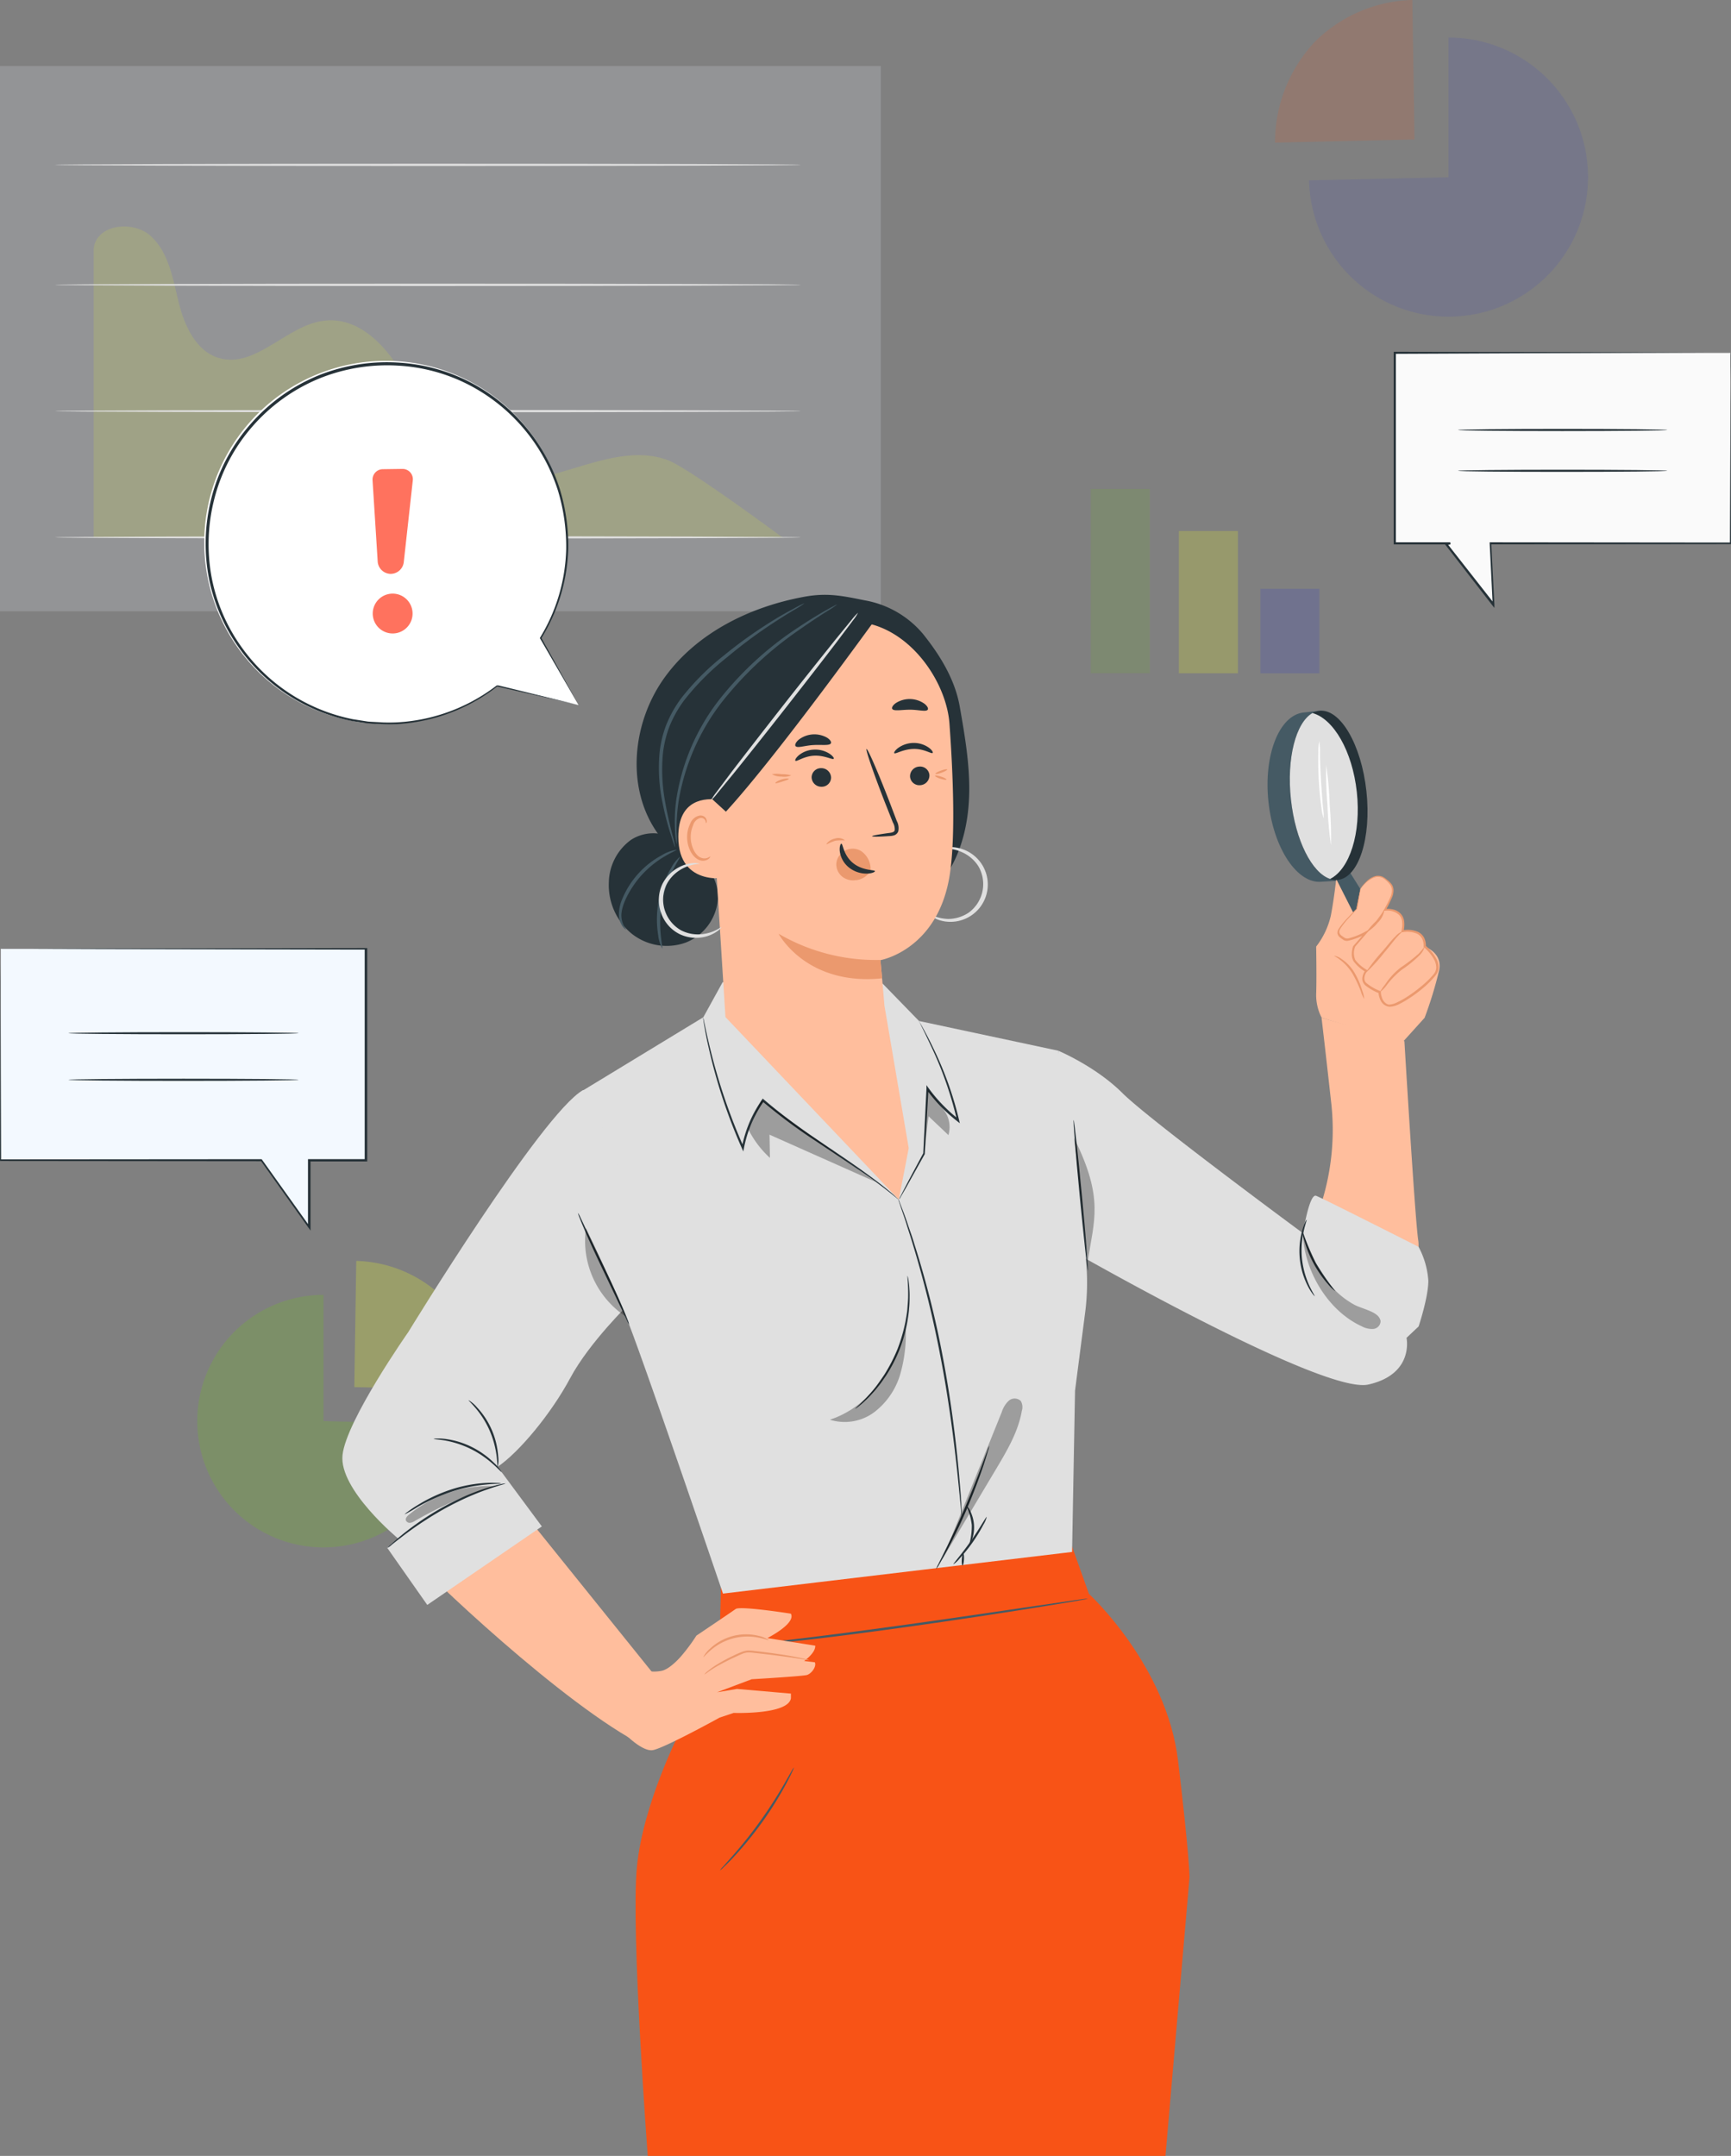 <svg xmlns="http://www.w3.org/2000/svg" width="505" height="628.8" viewBox="0 0 505 628.8">
  <rect x="0" y="0" width="505" height="628.8" fill="#808080" stroke="none"/>
  <g id="Grupo_110063" data-name="Grupo 110063" transform="translate(5095.213 12379.645)">
    <path id="Trazado_162590" data-name="Trazado 162590" d="M0,0H256.969V159.041H0Z" transform="translate(-5095.213 -12360.385)" fill="#dee4f0" opacity="0.199"/>
    <path id="Trazado_159319" data-name="Trazado 159319" d="M223.53,154.323c-17.817-6.751-38.318,11.929-55.78,4.3-10.168-4.434-14.79-15.9-19.756-25.833s-13.561-20.359-24.591-19.212-20.1,14.046-30.869,10.936c-6.763-1.951-10.156-9.458-11.823-16.3S77.838,93.8,72.671,89,56.746,85.455,55.93,92.549v84.32H256.918S229.69,156.664,223.53,154.323Z" transform="translate(-5123.809 -12399.72)" fill="#dce736" opacity="0.164"/>
    <path id="Trazado_159320" data-name="Trazado 159320" d="M263.96,162.881c0,.177-48.71.331-108.77.331s-108.77-.154-108.77-.331,48.7-.331,108.77-.331S263.96,162.7,263.96,162.881Z" transform="translate(-5125.542 -12385.79)" fill="#e0e0e0"/>
    <path id="Trazado_159321" data-name="Trazado 159321" d="M263.96,131.731c0,.177-48.71.331-108.77.331s-108.77-.154-108.77-.331,48.7-.331,108.77-.331S263.96,131.554,263.96,131.731Z" transform="translate(-5125.542 -12391.469)" fill="#e0e0e0"/>
    <path id="Trazado_159322" data-name="Trazado 159322" d="M263.96,100.581c0,.177-48.71.331-108.77.331s-108.77-.154-108.77-.331,48.7-.331,108.77-.331S263.96,100.4,263.96,100.581Z" transform="translate(-5125.542 -12397.146)" fill="#e0e0e0"/>
    <path id="Trazado_159323" data-name="Trazado 159323" d="M263.96,70.981c0,.177-48.71.319-108.77.319s-108.77-.142-108.77-.319,48.7-.331,108.77-.331S263.96,70.792,263.96,70.981Z" transform="translate(-5125.542 -12402.542)" fill="#e0e0e0"/>
    <path id="Trazado_159324" data-name="Trazado 159324" d="M396.512,80.285V39.52A40.706,40.706,0,1,1,355.83,81.172Z" transform="translate(-5069.143 -12408.217)" fill="#3d46c2" opacity="0.148"/>
    <path id="Trazado_159325" data-name="Trazado 159325" d="M388.124,70.942l-40.694.922a42.95,42.95,0,0,1,11.527-29.309,41.842,41.842,0,0,1,28.54-12.3Z" transform="translate(-5070.674 -12409.904)" fill="#f85316" opacity="0.148"/>
    <path id="Trazado_159326" data-name="Trazado 159326" d="M118.318,386.528V349.7a36.828,36.828,0,1,0,36.816,37.679Z" transform="translate(-5119.15 -12351.677)" fill="#75b62f" opacity="0.289"/>
    <path id="Trazado_159327" data-name="Trazado 159327" d="M120.24,378.124l36.816.839a38.825,38.825,0,0,0-10.428-26.519,37.834,37.834,0,0,0-25.821-11.125Z" transform="translate(-5112.086 -12353.204)" fill="#dce736" opacity="0.289"/>
    <rect id="Rectángulo_40429" data-name="Rectángulo 40429" width="17.214" height="53.758" transform="translate(-4776.99 -12237.038)" fill="#75b62f" opacity="0.178"/>
    <path id="Trazado_162591" data-name="Trazado 162591" d="M0,0H17.214V41.486H0Z" transform="translate(-4751.288 -12224.766)" fill="#dce736" opacity="0.254"/>
    <path id="Trazado_162592" data-name="Trazado 162592" d="M0,0H17.214V24.639H0Z" transform="translate(-4727.5 -12207.918)" fill="#3d46c2" opacity="0.223"/>
    <path id="Trazado_159328" data-name="Trazado 159328" d="M45.28,231.73v61.661h76.1l13.979,19.592V293.391H151.9V231.73Z" transform="translate(-5140.256 -12334.649)" fill="#f3f9ff"/>
    <path id="Trazado_159329" data-name="Trazado 159329" d="M45.317,231.764h7.725l21.847-.071,77.052-.142h.273v62.242H135.364l.309-.309v20.482l-.558-.783L121.171,293.6l.249.119-76.1-.071H45.08v-.225c.059-18.987.095-34.414.131-45.154,0-5.316,0-9.494.059-12.259v12.4c0,10.68.071,26.036.119,45.012l-.225-.237,76.1-.059h.142l.095.119,13.991,19.592-.558.178v-19.9h16.851l-.309.309V231.716l.285.285-76.874-.142-21.906-.071H45.661Z" transform="translate(-5140.293 -12334.683)" fill="#263238"/>
    <path id="Trazado_159330" data-name="Trazado 159330" d="M129.04,252.529c0,.166-15.024.309-33.56.309s-33.56-.142-33.56-.309,15.024-.309,33.56-.309S129.04,252.351,129.04,252.529Z" transform="translate(-5137.149 -12330.824)" fill="#263238"/>
    <path id="Trazado_159331" data-name="Trazado 159331" d="M129.04,263.979c0,.166-15.024.309-33.56.309s-33.56-.142-33.56-.309,15.024-.309,33.56-.309S129.04,263.812,129.04,263.979Z" transform="translate(-5137.149 -12328.687)" fill="#263238"/>
    <path id="Trazado_159332" data-name="Trazado 159332" d="M485.881,85.28H387.99v55.538h16.187l-1.21.225,13.861,17.67-.9-17.9h69.956Z" transform="translate(-5076.272 -12361.991)" fill="#fafafa"/>
    <path id="Trazado_159333" data-name="Trazado 159333" d="M485.933,85.32v3.833c0,2.551,0,6.266.059,11.048,0,9.648.071,23.556.119,40.668v.237h-.225l-70.015.071.3-.32c.285,5.672.593,11.725.914,17.9v.961l-.593-.759-13.718-17.67-.309-.4.5-.095,1.187-.214.059.605h-16.5V85h.344l70.751.142,20.043.071h-.119l-20.115.071-70.561.32.285-.285V140.87l-.309-.309h16.187l.059.617-1.187.225.19-.5c4.747,6.052,9.422,12.009,13.861,17.67l-.546.2c-.308-6.159-.605-12.211-.89-17.884v-.32h.32l70.015.071-.237.225c.059-17.053.095-30.914.131-40.526,0-4.806,0-8.544.059-11.108V86.329A6.429,6.429,0,0,0,485.933,85.32Z" transform="translate(-5076.324 -12362.044)" fill="#263238"/>
    <path id="Trazado_159334" data-name="Trazado 159334" d="M403.52,104.269c0-.166,13.659-.309,30.51-.309s30.522.142,30.522.309-13.659.309-30.522.309S403.52,104.447,403.52,104.269Z" transform="translate(-5073.373 -12358.504)" fill="#263238"/>
    <path id="Trazado_159335" data-name="Trazado 159335" d="M403.52,114.3c0-.166,13.659-.309,30.51-.309s30.522.142,30.522.309-13.659.309-30.522.309S403.52,114.477,403.52,114.3Z" transform="translate(-5073.373 -12356.632)" fill="#263238"/>
    <path id="Trazado_159336" data-name="Trazado 159336" d="M193.36,168a52.974,52.974,0,1,0-12.6,14.039l23.734,5.6h0Z" transform="translate(-5130.92 -12361.631)" fill="#fff"/>
    <path id="Trazado_159337" data-name="Trazado 159337" d="M181.048,181.829h-.487a52.311,52.311,0,0,1-25.051,10.4,46.951,46.951,0,0,1-8.236.392c-1.412-.095-2.848-.131-4.308-.249l-4.379-.688a52.414,52.414,0,0,1-32.385-20.9,51.561,51.561,0,0,1-8.734-20.032A52.962,52.962,0,0,1,98.1,127.7,51.186,51.186,0,0,1,109.2,106.4a52.216,52.216,0,0,1,19.96-14.24,52.934,52.934,0,0,1,23.212-3.56,51.035,51.035,0,0,1,21.361,6.266,52.734,52.734,0,0,1,24.719,30.261,56.454,56.454,0,0,1,2.373,16.9,52.029,52.029,0,0,1-7.63,25.882l-.059.107.059.107,11.321,19.533-10.906-19.64a52.292,52.292,0,0,0,7.808-25.977,56.743,56.743,0,0,0-2.362-17.172A53.4,53.4,0,0,0,174.141,94.12a51.958,51.958,0,0,0-21.657-6.4,53.636,53.636,0,0,0-23.592,3.56,52.907,52.907,0,0,0-20.281,14.478,51.968,51.968,0,0,0-11.357,21.681,53.779,53.779,0,0,0-.617,23.425,52.45,52.45,0,0,0,8.924,20.281,53.02,53.02,0,0,0,32.9,21.1l4.45.665c1.46.131,2.919.166,4.355.237a46.855,46.855,0,0,0,8.307-.427,52.41,52.41,0,0,0,25.122-10.573l23.734,5.376Z" transform="translate(-5130.854 -12361.563)" fill="#263238"/>
    <path id="Trazado_159338" data-name="Trazado 159338" d="M136.671,117.1l1.5,23.734a3.856,3.856,0,0,0,3.56,3.56h0a3.857,3.857,0,0,0,4.047-3.418l2.634-23.841a3.015,3.015,0,0,0-2.663-3.329,3.306,3.306,0,0,0-.375-.018l-5.791.083a3.014,3.014,0,0,0-2.913,3.112C136.666,117.024,136.669,117.062,136.671,117.1Z" transform="translate(-5123.195 -12356.669)" fill="#ff725e"/>
    <path id="Trazado_159339" data-name="Trazado 159339" d="M148.042,152.038a5.81,5.81,0,1,1,.014-.044Z" transform="translate(-5123.173 -12350.95)" fill="#ff725e"/>
    <path id="Trazado_159340" data-name="Trazado 159340" d="M332.724,320.14l4.952,13.867s22.669,20.812,26,48.682,3.343,33.948,3.343,33.948L360,497.93H208.953s-4.952-65.718-3.157-84.3,12.653-39.619,12.653-39.619l11.514-27.869.347-14.028Z" transform="translate(-5115.199 -12248.774)" fill="#f85316"/>
    <path id="Trazado_159341" data-name="Trazado 159341" d="M332.292,332.491a9.2,9.2,0,0,1-1.065.223l-3.058.545L316.915,335.1c-9.521,1.523-22.669,3.541-37.229,5.584s-27.783,3.714-37.378,4.618c-4.791.5-8.667.817-11.366,1l-3.1.2a6.517,6.517,0,0,1-1.077,0,6.3,6.3,0,0,1,1.065-.161l3.083-.31c2.687-.272,6.562-.656,11.341-1.238,9.583-1.065,22.781-2.773,37.341-4.8s27.708-3.987,37.242-5.386l11.291-1.647,3.07-.421A6.413,6.413,0,0,1,332.292,332.491Z" transform="translate(-5110.112 -12245.835)" fill="#455a64"/>
    <path id="Trazado_159342" data-name="Trazado 159342" d="M246.882,372.22a6.9,6.9,0,0,1-.557,1.35c-.384.867-1,2.08-1.8,3.566a101.69,101.69,0,0,1-6.983,11.143,105.42,105.42,0,0,1-8.345,10.189c-1.151,1.238-2.117,2.191-2.81,2.835a6.929,6.929,0,0,1-1.1.966,5.823,5.823,0,0,1,.929-1.139l2.637-2.971a129.527,129.527,0,0,0,8.171-10.264c3-4.16,5.423-8.109,7.107-11.019l1.969-3.454A6.72,6.72,0,0,1,246.882,372.22Z" transform="translate(-5110.464 -12236.374)" fill="#455a64"/>
    <path id="Trazado_159343" data-name="Trazado 159343" d="M391.218,202.45s3.1,52.074,4.024,57.967-4.024,13.334-4.024,13.334S379.753,274.989,372,260.726l-4.952-11.143a70.959,70.959,0,0,0,2.786-29.454c-1.857-16.739-2.786-24.489-2.786-24.489Z" transform="translate(-5076.712 -12278.416)" fill="#ffbe9d"/>
    <path id="Trazado_159344" data-name="Trazado 159344" d="M380.345,147.084c1.35,12.567,1.238,23.437-4.952,25.666-.52.186-4.68.347-5.225.409-7.131.768-14.1-9.657-15.575-23.276s3.108-25.294,10.239-26.074c.669,0,4.47-.607,5.126-.5C376.284,124.452,379.008,134.74,380.345,147.084Z" transform="translate(-5079.744 -12295.641)" fill="#455a64"/>
    <path id="Trazado_159345" data-name="Trazado 159345" d="M397.414,182.627s5.225,1.746,4.271,6.785a115.59,115.59,0,0,1-4.271,13.99l-6.5,7.193L367.391,203.4a14.476,14.476,0,0,1-1.609-7.045c.161-3.95,0-13.73,0-13.73a23.224,23.224,0,0,0,4.271-8.989c.792-4.073,1.362-8.815,1.523-10.264a.447.447,0,0,1,.5-.388l.022,0a6.116,6.116,0,0,1,4.581,4.185c1.238,3.95.953,5.051.953,5.051Z" transform="translate(-5077.016 -12286.191)" fill="#ffbe9d"/>
    <path id="Trazado_159346" data-name="Trazado 159346" d="M377.519,166.326l-3.368-5.386-3.541,2.724,6.562,12.963,1.783-5.435Z" transform="translate(-5075.865 -12286.678)" fill="#455a64"/>
    <path id="Trazado_159347" data-name="Trazado 159347" d="M377.426,165.989s3.714-5.571,7.119-2.922,2.625,4.234,0,9.112c0,0,6.71-.929,5.126,6.19,0,0,6.661-1.312,6.5,4.408,0,0,5.485,4.544,3.12,7.973s-11.452,10-13.966,9.211-2.8-4.21-2.8-4.21-3-1.052-3.912-2.476.26-3.714.26-3.714-2.637-2.278-3.293-2.91,0-3.937,0-3.937l3.553-4.086s-5.126,2.761-6.314,1.981-2.476-1.449-1.449-3.17a54.3,54.3,0,0,1,4.952-5.67Z" transform="translate(-5075.772 -12286.342)" fill="#ffbe9d"/>
    <path id="Trazado_159348" data-name="Trazado 159348" d="M380.77,192.177a17.23,17.23,0,0,1,1.56-2.266,20.5,20.5,0,0,1,4.556-4.952,47.8,47.8,0,0,0,5.225-4.024,24.947,24.947,0,0,0,1.733-2.1,5.025,5.025,0,0,1-1.4,2.476,32.72,32.72,0,0,1-5.175,4.234,24.519,24.519,0,0,0-4.569,4.692A9.042,9.042,0,0,1,380.77,192.177Z" transform="translate(-5073.446 -12282.419)" fill="#eb996e"/>
    <path id="Trazado_159349" data-name="Trazado 159349" d="M377.35,187.485a52.043,52.043,0,0,1,5.039-6.438c1.461-1.7,2.7-3.33,3.8-4.358a4.962,4.962,0,0,1,1.969-1.4c.062.074-.669.619-1.634,1.721s-2.167,2.736-3.652,4.457A50.224,50.224,0,0,1,377.35,187.485Z" transform="translate(-5074.26 -12283.262)" fill="#eb996e"/>
    <path id="Trazado_159350" data-name="Trazado 159350" d="M377.57,176.8a24.832,24.832,0,0,1,2.86-3.256,38.028,38.028,0,0,0,2.476-3.491,6.451,6.451,0,0,1-1.969,3.912A10.664,10.664,0,0,1,377.57,176.8Z" transform="translate(-5074.208 -12284.509)" fill="#eb996e"/>
    <path id="Trazado_159351" data-name="Trazado 159351" d="M369.93,181a4.768,4.768,0,0,1,2.191.9,12.6,12.6,0,0,1,3.925,4.172,23.657,23.657,0,0,1,2.229,5.249,7.884,7.884,0,0,1,.532,2.29,8.65,8.65,0,0,1-.953-2.142,35.52,35.52,0,0,0-2.365-5.064,14.63,14.63,0,0,0-3.628-4.135A13.812,13.812,0,0,0,369.93,181Z" transform="translate(-5076.027 -12281.902)" fill="#eb996e"/>
    <ellipse id="Elipse_5267" data-name="Elipse 5267" cx="11.081" cy="24.811" rx="11.081" ry="24.811" transform="matrix(0.994, -0.108, 0.108, 0.994, -4721.283, -12171.133)" fill="#263238"/>
    <path id="Trazado_159352" data-name="Trazado 159352" d="M371.319,172.225c5.7-2.848,9.1-13.334,7.8-25.331s-6.809-21.407-12.95-23.053c-4.829,2.749-7.577,13.161-6.277,25.17S366.045,170.479,371.319,172.225Z" transform="translate(-5078.493 -12295.512)" fill="#e0e0e0"/>
    <path id="Trazado_159353" data-name="Trazado 159353" d="M369.543,159.5a108.107,108.107,0,0,1-1.015-11.675,109.739,109.739,0,0,1-.384-11.712,102.692,102.692,0,0,1,1.028,11.675A107.5,107.5,0,0,1,369.543,159.5Z" transform="translate(-5076.458 -12292.59)" fill="#fff"/>
    <path id="Trazado_159354" data-name="Trazado 159354" d="M367.855,152.964a14.891,14.891,0,0,1-.681-3.269c-.285-2.03-.582-4.829-.755-7.949s-.173-5.93-.111-7.973a14.848,14.848,0,0,1,.272-3.293,18.908,18.908,0,0,1,.186,3.293c0,2.043.124,4.841.3,7.949s.4,5.893.57,7.924A20.245,20.245,0,0,1,367.855,152.964Z" transform="translate(-5076.898 -12293.931)" fill="#fff"/>
    <path id="Trazado_159355" data-name="Trazado 159355" d="M377.476,166.006a1.516,1.516,0,0,1,0,.4l-.173,1.127-.73,4.3h0c-.718.743-1.523,1.61-2.4,2.575a22.746,22.746,0,0,0-2.612,3.318,1.624,1.624,0,0,0-.211,1,1.539,1.539,0,0,0,.594.867,11.244,11.244,0,0,0,1.015.706,1.526,1.526,0,0,0,1.09.124,21.049,21.049,0,0,0,5.089-2.068l1.238-.619-.891,1.015-3.541,4.1.062-.087a4.955,4.955,0,0,0,0,3.962,11.017,11.017,0,0,0,3.318,2.86l.272.173-.186.272c-.755,1.065-1.238,2.687,0,3.566a14.39,14.39,0,0,0,3.863,2.191l-.433.285v-.1h0c.087.087-.2-.21.21.26.842-.483.235-.2.421-.272h0v.458a4.963,4.963,0,0,0,.111.631,5.548,5.548,0,0,0,.433,1.238,3.12,3.12,0,0,0,.78.966,1.877,1.877,0,0,0,1.04.5,6.289,6.289,0,0,0,2.476-.718,22.68,22.68,0,0,0,2.476-1.362,41.376,41.376,0,0,0,4.271-3.1A27.192,27.192,0,0,0,398.771,191a3.294,3.294,0,0,0,.854-2.117,5.179,5.179,0,0,0-.607-2.241,12.874,12.874,0,0,0-2.984-3.628l-.1-.1v-.149a4.78,4.78,0,0,0-.409-2.191,3.372,3.372,0,0,0-1.5-1.5,7.432,7.432,0,0,0-4.222-.446h-.384l.062-.4c.062-.421.149-.854.2-1.238a6.893,6.893,0,0,0,0-1.238,3.412,3.412,0,0,0-.879-2.142,5.1,5.1,0,0,0-4.148-1.238h-.446l.21-.384a37.2,37.2,0,0,0,1.87-3.714,5.1,5.1,0,0,0,.409-1.8,2.9,2.9,0,0,0-.483-1.61,7.338,7.338,0,0,0-2.315-2.13,3.105,3.105,0,0,0-2.551,0,8.424,8.424,0,0,0-2.971,2.229c-.3.31-.5.569-.644.743s-.21.26-.223.248a1.367,1.367,0,0,1,.173-.285,7.894,7.894,0,0,1,.594-.8,11.651,11.651,0,0,1,1.114-1.164,6.438,6.438,0,0,1,1.857-1.238,3.4,3.4,0,0,1,2.786,0l.681.421.631.508a6.174,6.174,0,0,1,1.238,1.238,3.166,3.166,0,0,1,.57,1.82,5.475,5.475,0,0,1-.409,1.956,35.514,35.514,0,0,1-1.857,3.789l-.235-.347a7.012,7.012,0,0,1,2.377.149,4.326,4.326,0,0,1,2.216,1.238,3.962,3.962,0,0,1,1.04,2.476,8.187,8.187,0,0,1,0,1.35,8.711,8.711,0,0,1-.21,1.35l-.322-.334a7.868,7.868,0,0,1,4.593.47,3.986,3.986,0,0,1,1.77,1.758,5.333,5.333,0,0,1,.483,2.476l-.111-.248a13.3,13.3,0,0,1,3.145,3.813,5.348,5.348,0,0,1,.681,2.476,3.576,3.576,0,0,1-.26,1.35,5.354,5.354,0,0,1-.718,1.151,26.464,26.464,0,0,1-3.714,3.714,40.239,40.239,0,0,1-4.346,3.157A23.516,23.516,0,0,1,388.8,199.6a6.509,6.509,0,0,1-2.823.768,3.183,3.183,0,0,1-2.55-1.758,6.085,6.085,0,0,1-.5-1.35,6.954,6.954,0,0,1-.124-.693v-.582h0c.186-.087-.409.21.421-.272.409.458.124.161.211.26v.656l-.433-.173a15.341,15.341,0,0,1-4.036-2.3,2.91,2.91,0,0,1-.743-1,2.367,2.367,0,0,1-.161-1.238,4.728,4.728,0,0,1,.879-2.154l.087.446a11.446,11.446,0,0,1-3.5-3.07,4,4,0,0,1-.545-2.253,7.138,7.138,0,0,1,.384-2.179h0l3.578-4.061.31.4A20.378,20.378,0,0,1,374,181.1a1.93,1.93,0,0,1-1.424-.2c-.347-.248-.706-.47-1.04-.755a1.911,1.911,0,0,1-.73-1.127,2,2,0,0,1,.26-1.238,23.164,23.164,0,0,1,2.724-3.355c.891-.966,1.721-1.808,2.476-2.476h0c.371-1.82.656-3.256.867-4.284l.248-1.1A1.363,1.363,0,0,1,377.476,166.006Z" transform="translate(-5075.822 -12286.383)" fill="#eb996e"/>
    <path id="Trazado_159356" data-name="Trazado 159356" d="M224.181,362.164,177.419,304.11S152.558,325.046,151.9,325.7s38.888,39.136,64.294,54.03l7.986-5.287Z" transform="translate(-5127.939 -12252.591)" fill="#ffbe9d"/>
    <path id="Trazado_159357" data-name="Trazado 159357" d="M251.333,336.307s-14.758-2.328-16.1-1.362-11.465,7.775-11.465,7.775a53.108,53.108,0,0,1-4.47,6.017s-3.293,3.888-5.819,4.271a11.165,11.165,0,0,1-4.086,0l-6.6,18.262s5.051,5.25,8.159,4.853,19.611-9.509,19.611-9.509l4.086-1.362s15.922.582,16.7-4.271V359.62l-15.736-1.362-5.819.978,10.1-3.8s14.758-.867,16.1-1.238,2.909-2.476,2.328-3.714l-3.108-.384s3.355-2.315,3.231-4.457l-13.966-2.216S252.893,339.2,251.333,336.307Z" transform="translate(-5115.819 -12245.305)" fill="#ffbe9d"/>
    <path id="Trazado_159358" data-name="Trazado 159358" d="M252.349,347.552a5.729,5.729,0,0,1-1.238-.173c-.8-.149-1.993-.347-3.454-.557-2.934-.433-7-.953-11.49-1.449a12.93,12.93,0,0,0-1.622-.136,4.933,4.933,0,0,0-1.5.26c-.953.384-1.907.83-2.786,1.238-1.77.83-3.343,1.634-4.63,2.365a31.773,31.773,0,0,0-2.947,1.857,7.905,7.905,0,0,1-1.065.73,3.468,3.468,0,0,1,.9-.929A23.227,23.227,0,0,1,225.4,348.7,45.94,45.94,0,0,1,230,346.228a27.464,27.464,0,0,1,2.835-1.238,5.457,5.457,0,0,1,1.684-.31,15.1,15.1,0,0,1,1.721.136c4.507.508,8.568,1.09,11.489,1.647,1.461.272,2.637.532,3.442.755A4.273,4.273,0,0,1,252.349,347.552Z" transform="translate(-5111.338 -12242.932)" fill="#eb996e"/>
    <path id="Trazado_159359" data-name="Trazado 159359" d="M240.474,342.578c0,.1-1.139-.384-3.009-.743a16.328,16.328,0,0,0-13.829,3.578c-1.449,1.238-2.179,2.179-2.266,2.1a8,8,0,0,1,1.969-2.476,15.326,15.326,0,0,1,14.226-3.714A7.789,7.789,0,0,1,240.474,342.578Z" transform="translate(-5111.397 -12243.838)" fill="#eb996e"/>
    <path id="Trazado_159360" data-name="Trazado 159360" d="M410.126,260.592a24.2,24.2,0,0,1,2.848,9.9c0,4.841-2.835,13.309-2.835,13.309l-3.529,3.33s2.315,10.586-11.143,13.619-88.474-40.127-88.474-40.127L305,203.38s10.9,4.544,18.757,12.381,52.656,40.857,52.656,40.857,1.82-11.688,3.826-10.92S410.126,260.592,410.126,260.592Z" transform="translate(-5091.486 -12276.573)" fill="#e0e0e0"/>
    <path id="Trazado_159361" data-name="Trazado 159361" d="M331.642,207.223l-40.622-8.667-10.573-10.87-46.713-.446L228.1,197.467l-35,21.283s8.815,58.3,12.034,65.1,28.7,81.714,28.7,81.714l101.845-12.146.867-47.047,2.947-22.768a67.712,67.712,0,0,0,.3-14.684C337.833,247.7,331.642,207.223,331.642,207.223Z" transform="translate(-5118.128 -12280.416)" fill="#e0e0e0"/>
    <path id="Trazado_159362" data-name="Trazado 159362" d="M194.512,339.927l-33.428,22.892-11.663-16.628,3.12-2.773s-17.222-14.238-16.182-24.279,19.19-35.9,19.19-35.9,38.913-63.687,50.972-70.571c1.684-.953,16.33,34.394,16.33,48.286s-2.736,13.891-2.736,13.891-11.774,11.428-17.333,21.828-14.931,21.654-21.159,25.851Z" transform="translate(-5131.649 -12274.368)" fill="#e0e0e0"/>
    <path id="Trazado_159363" data-name="Trazado 159363" d="M157.83,294.829a5.483,5.483,0,0,1,.9-.1,17.8,17.8,0,0,1,2.476.136,24.247,24.247,0,0,1,7.75,2.352,25.477,25.477,0,0,1,6.587,4.729,11.353,11.353,0,0,1,2.13,2.588c-.161.173-3.368-3.962-9-6.735a27.987,27.987,0,0,0-7.528-2.476C159.105,294.978,157.83,294.941,157.83,294.829Z" transform="translate(-5126.526 -12254.824)" fill="#263238"/>
    <path id="Trazado_159364" data-name="Trazado 159364" d="M166.051,285.7a9.941,9.941,0,0,1,2.476,2.117,22.87,22.87,0,0,1,4.309,6.587,23.5,23.5,0,0,1,1.857,7.651,9.886,9.886,0,0,1-.136,3.256c-.1,0-.074-1.238-.31-3.219a27.663,27.663,0,0,0-2.006-7.429,26.631,26.631,0,0,0-4.061-6.549C166.917,286.6,165.989,285.787,166.051,285.7Z" transform="translate(-5124.569 -12256.974)" fill="#263238"/>
    <path id="Trazado_159365" data-name="Trazado 159365" d="M272.439,256.42a8.669,8.669,0,0,1,.31,1.7,18.235,18.235,0,0,1,.2,1.993,25.809,25.809,0,0,1,.074,2.662,29.949,29.949,0,0,1-.149,3.231c-.062,1.164-.285,2.389-.483,3.714a42.37,42.37,0,0,1-6.19,15.736c-.743,1.077-1.424,2.117-2.167,3.021a31.836,31.836,0,0,1-2.1,2.476,24.707,24.707,0,0,1-1.882,1.894,15.5,15.5,0,0,1-1.51,1.325,8.567,8.567,0,0,1-1.374,1.028c-.087-.111,1.845-1.609,4.432-4.544.644-.743,1.337-1.548,2.006-2.476s1.374-1.931,2.092-3.009a48.955,48.955,0,0,0,3.813-7.429,49.447,49.447,0,0,0,2.328-8.06c.21-1.238.446-2.476.532-3.628s.186-2.2.223-3.182C272.686,258.859,272.3,256.445,272.439,256.42Z" transform="translate(-5102.877 -12263.945)" fill="#263238"/>
    <path id="Trazado_159366" data-name="Trazado 159366" d="M278.456,248.716a4.94,4.94,0,0,1-.792-.594c-.52-.4-1.238-1.028-2.216-1.771-1.931-1.535-4.8-3.714-8.456-6.19s-8.06-5.423-12.95-8.667a157.009,157.009,0,0,1-15.476-11.539h.483c-.52.743-1.052,1.56-1.548,2.4a35.382,35.382,0,0,0-4.271,11.291l-.186.978-.4-.9a157.824,157.824,0,0,1-9.149-27c-.83-3.454-1.4-6.19-1.721-8.159-.186-.953-.285-1.7-.359-2.2a5.165,5.165,0,0,1-.087-.768,3.151,3.151,0,0,1,.2.743c.111.557.26,1.238.458,2.191.4,1.907,1.015,4.668,1.894,8.1a168.777,168.777,0,0,0,9.335,26.842h-.594a35.921,35.921,0,0,1,4.321-11.5c.508-.854,1.052-1.684,1.572-2.476l.21-.3.272.248a165.227,165.227,0,0,0,15.352,11.551c4.866,3.318,9.273,6.265,12.889,8.84s6.463,4.742,8.345,6.339c.966.768,1.659,1.436,2.142,1.87A7.038,7.038,0,0,1,278.456,248.716Z" transform="translate(-5111.407 -12278.429)" fill="#263238"/>
    <path id="Trazado_159367" data-name="Trazado 159367" d="M273.259,196.41a2.266,2.266,0,0,1,.334.508c.21.347.52.854.879,1.535.755,1.337,1.8,3.318,3.009,5.844a99.975,99.975,0,0,1,7.54,21.048l.2.854-.693-.545a45.494,45.494,0,0,1-9.038-9.348l.582-.173c-.409,7.156-.768,13.619-1.077,19.054h0c-2.241,4.011-4.086,7.317-5.41,9.707l-1.523,2.637a5,5,0,0,1-.57.9,4.707,4.707,0,0,1,.446-.966c.347-.693.817-1.6,1.4-2.724,1.238-2.4,3.046-5.745,5.212-9.793v.1c.272-5.361.594-11.9.941-19.054v-.9l.532.743a45.392,45.392,0,0,0,8.9,9.224l-.508.31a107.093,107.093,0,0,0-7.292-21.048c-1.164-2.476-2.142-4.544-2.835-5.918-.309-.644-.57-1.164-.78-1.585A2.916,2.916,0,0,1,273.259,196.41Z" transform="translate(-5100.417 -12278.233)" fill="#263238"/>
    <path id="Trazado_159368" data-name="Trazado 159368" d="M312.807,263.635c-.186,0-1.238-9.806-2.414-21.927s-1.931-21.976-1.758-21.988,1.238,9.793,2.4,21.927S312.968,263.61,312.807,263.635Z" transform="translate(-5090.626 -12272.684)" fill="#263238"/>
    <path id="Trazado_159369" data-name="Trazado 159369" d="M372.182,263.453a10.368,10.368,0,0,1-2.167-2.068,32.722,32.722,0,0,1-4.148-5.93,33.5,33.5,0,0,1-2.749-6.7,10.733,10.733,0,0,1-.57-2.947,72.936,72.936,0,0,0,3.888,9.335A71.376,71.376,0,0,0,372.182,263.453Z" transform="translate(-5077.784 -12266.472)" fill="#263238"/>
    <path id="Trazado_159370" data-name="Trazado 159370" d="M366.274,265.5a5.217,5.217,0,0,1-.607-.706,15.206,15.206,0,0,1-1.337-2.154,22.434,22.434,0,0,1-1.684-16.269A15.721,15.721,0,0,1,363.5,244a2.935,2.935,0,0,1,.458-.817c.1,0-.4,1.238-.867,3.306a25.125,25.125,0,0,0-.508,8.122,25.418,25.418,0,0,0,2.154,7.837C365.618,264.351,366.361,265.428,366.274,265.5Z" transform="translate(-5077.955 -12267.098)" fill="#263238"/>
    <path id="Trazado_159371" data-name="Trazado 159371" d="M191.84,241.59a6.982,6.982,0,0,1,.669,1.238l1.634,3.467,5.448,11.415c2.13,4.47,4,8.53,5.274,11.514.644,1.5,1.139,2.711,1.449,3.553a6.484,6.484,0,0,1,.446,1.35,5.486,5.486,0,0,1-.669-1.238l-1.647-3.467c-1.449-3.058-3.343-7.032-5.435-11.415s-4.011-8.53-5.274-11.514c-.644-1.5-1.139-2.711-1.461-3.553A6.087,6.087,0,0,1,191.84,241.59Z" transform="translate(-5118.429 -12267.477)" fill="#263238"/>
    <path id="Trazado_159372" data-name="Trazado 159372" d="M291.708,296.45a6.394,6.394,0,0,1-.359,1.51c-.272.953-.706,2.328-1.238,4.024-1.139,3.368-2.848,7.986-4.952,12.963s-4.346,9.4-6.03,12.529c-.842,1.572-1.548,2.823-2.068,3.714a7.416,7.416,0,0,1-.842,1.238,7.105,7.105,0,0,1,.631-1.411c.5-1.015,1.127-2.278,1.87-3.776,1.572-3.17,3.714-7.6,5.844-12.567s3.912-9.546,5.15-12.876c.582-1.572,1.065-2.885,1.461-3.937A7.949,7.949,0,0,1,291.708,296.45Z" transform="translate(-5098.338 -12254.414)" fill="#263238"/>
    <path id="Trazado_159373" data-name="Trazado 159373" d="M290.02,313.21a8.152,8.152,0,0,1-.99,2.3,45.818,45.818,0,0,1-3.132,5.126,46.9,46.9,0,0,1-3.776,4.692,8.059,8.059,0,0,1-1.82,1.7c-.136-.124,2.39-2.947,5.064-6.76S289.834,313.124,290.02,313.21Z" transform="translate(-5097.368 -12250.424)" fill="#263238"/>
    <path id="Trazado_159374" data-name="Trazado 159374" d="M285.869,331.041a5.512,5.512,0,0,1-.136-.953c-.074-.681-.161-1.6-.272-2.749-.223-2.389-.569-5.844-1.015-10.1-.929-8.53-2.377-20.3-4.866-33.144a310.379,310.379,0,0,0-8.023-32.549c-.607-2.055-1.238-3.9-1.733-5.522s-.978-3.021-1.374-4.148-.656-1.969-.879-2.625a4.177,4.177,0,0,1-.26-.929,7.756,7.756,0,0,1,.384.891c.248.644.569,1.5.99,2.575s.929,2.476,1.473,4.123,1.238,3.442,1.832,5.5a275.616,275.616,0,0,1,8.221,32.525c2.476,12.876,3.875,24.675,4.692,33.218.384,4.271.669,7.738.8,10.14l.149,2.749A4.313,4.313,0,0,1,285.869,331.041Z" transform="translate(-5100.46 -12268.255)" fill="#263238"/>
    <path id="Trazado_159375" data-name="Trazado 159375" d="M284.157,322.032a19.845,19.845,0,0,0,.78-5.831,19.009,19.009,0,0,0-1.6-5.67,4.153,4.153,0,0,1,1.077,1.436,10.89,10.89,0,0,1,1.164,4.185,10.66,10.66,0,0,1-.57,4.309C284.628,321.512,284.219,322.069,284.157,322.032Z" transform="translate(-5096.643 -12251.063)" fill="#263238"/>
    <path id="Trazado_159376" data-name="Trazado 159376" d="M282.5,325.326c-.186,0-.285-.8-.223-1.77s.248-1.758.421-1.746.285.8.223,1.783S282.67,325.339,282.5,325.326Z" transform="translate(-5096.901 -12248.376)" fill="#263238"/>
    <path id="Trazado_159377" data-name="Trazado 159377" d="M181.441,305.31a8.466,8.466,0,0,1-1.486.5c-.966.285-2.34.718-4.036,1.312s-3.714,1.387-5.831,2.328-4.482,2.129-6.871,3.454a102.165,102.165,0,0,0-11.675,7.689c-1.424,1.09-2.563,1.981-3.343,2.612a6.913,6.913,0,0,1-1.238.929,6.845,6.845,0,0,1,1.1-1.114c.73-.693,1.832-1.647,3.219-2.786a84.345,84.345,0,0,1,11.65-7.887c2.4-1.337,4.754-2.476,6.946-3.442a63.185,63.185,0,0,1,5.93-2.216,40.287,40.287,0,0,1,4.11-1.114A6.7,6.7,0,0,1,181.441,305.31Z" transform="translate(-5129.114 -12252.305)" fill="#263238"/>
    <path id="Trazado_159378" data-name="Trazado 159378" d="M179.186,305.38c0,.111-1.7,0-4.408.3a45.322,45.322,0,0,0-10.338,2.167A56.657,56.657,0,0,0,154.8,312.2a43.145,43.145,0,0,1-3.826,2.2,4.126,4.126,0,0,1,.9-.768,32.053,32.053,0,0,1,2.687-1.82,45.917,45.917,0,0,1,9.682-4.581,39.52,39.52,0,0,1,10.511-2.018,27.272,27.272,0,0,1,3.244,0A3.935,3.935,0,0,1,179.186,305.38Z" transform="translate(-5128.159 -12252.338)" fill="#263238"/>
    <g id="Grupo_108756" data-name="Grupo 108756" transform="translate(-4924.522 -12021.454)" opacity="0.3">
      <path id="Trazado_159379" data-name="Trazado 159379" d="M193.77,245.17a26.47,26.47,0,0,0,11.613,25.789C202.462,263.531,197.41,252.809,193.77,245.17Z" transform="translate(-193.509 -245.17)"/>
    </g>
    <g id="Grupo_108757" data-name="Grupo 108757" transform="translate(-4876.941 -12058.807)" opacity="0.3">
      <path id="Trazado_159380" data-name="Trazado 159380" d="M231.94,223.431a28.308,28.308,0,0,0,6.351,8.444l-.124-6.772,30.952,13.78L235.89,215c-1.82,3.058-2.13,5.349-3.95,8.407" transform="translate(-231.94 -215)"/>
    </g>
    <g id="Grupo_108758" data-name="Grupo 108758" transform="translate(-4825.622 -12062.125)" opacity="0.3">
      <path id="Trazado_159381" data-name="Trazado 159381" d="M279.333,218.8c-1.325-2.08-4.952-6.475-4.952-6.475-.124,3.244-.409,7.689-.52,10.945l-.47,7.788c.483-2.711.842-7.949,1.325-10.672l5.769,5.472A8.145,8.145,0,0,0,279.333,218.8Z" transform="translate(-273.39 -212.32)"/>
    </g>
    <g id="Grupo_108759" data-name="Grupo 108759" transform="translate(-4781.831 -12047.664)" opacity="0.3">
      <path id="Trazado_159382" data-name="Trazado 159382" d="M308.76,224l4.011,35.707C314.43,248.081,317.6,241.767,308.76,224Z" transform="translate(-308.76 -224)"/>
    </g>
    <g id="Grupo_108760" data-name="Grupo 108760" transform="translate(-4715.135 -12020.079)" opacity="0.3">
      <path id="Trazado_159383" data-name="Trazado 159383" d="M384.136,270.175c-1.486-1.238-4.779-2.006-6.475-2.922-7.689-4.185-11.762-11.836-14.758-20.057l-.272-.916c.31,11.019,7.3,22.806,17.333,27.337a5.993,5.993,0,0,0,3.306.693A2.328,2.328,0,0,0,385.324,272,2.989,2.989,0,0,0,384.136,270.175Z" transform="translate(-362.63 -246.28)"/>
    </g>
    <g id="Grupo_108761" data-name="Grupo 108761" transform="translate(-4853.108 -11992.247)" opacity="0.3">
      <path id="Trazado_159384" data-name="Trazado 159384" d="M251.19,295.441c12.728-4.222,18.868-16.207,22.137-26.681a42.47,42.47,0,0,1-1.622,13.458,21.529,21.529,0,0,1-7.589,11.044,14.46,14.46,0,0,1-12.926,2.179" transform="translate(-251.19 -268.76)"/>
    </g>
    <g id="Grupo_108762" data-name="Grupo 108762" transform="translate(-4976.831 -11946.4)" opacity="0.3">
      <path id="Trazado_159385" data-name="Trazado 159385" d="M177.941,306.05a36.984,36.984,0,0,0-25.765,8.283c-.52.433-1.09,1.052-.867,1.7a1.24,1.24,0,0,0,1.238.669,3.6,3.6,0,0,0,1.411-.582,110.888,110.888,0,0,1,23.969-10.326" transform="translate(-151.26 -305.79)"/>
    </g>
    <g id="Grupo_108763" data-name="Grupo 108763" transform="translate(-4820.385 -11971.749)" opacity="0.3">
      <path id="Trazado_159386" data-name="Trazado 159386" d="M300.587,286.027a2.6,2.6,0,0,0-3.5-.062,7.6,7.6,0,0,0-2.03,3.269L279.935,326.76l-2.315,5.559,15.848-26.569c3.157-5.3,6.376-10.747,7.429-16.826A3.553,3.553,0,0,0,300.587,286.027Z" transform="translate(-277.62 -285.316)"/>
    </g>
    <path id="Trazado_159387" data-name="Trazado 159387" d="M213.733,120.22c9.372-13.087,24.91-20.738,40.746-23.648,6.661-1.238,11.031-.334,17.668,1.015a28.661,28.661,0,0,1,17,9.744c5.039,6.265,9.4,13.371,10.784,21.3,1.424,8.147,2.848,16.343,2.761,24.6s-1.808,16.689-6.19,23.672l-20.7,4.952c-11.527,1.127-23.227,2.253-34.667.347s-22.756-7.28-29.417-16.764C202.454,152.287,204.349,133.307,213.733,120.22Z" transform="translate(-5115.139 -12302.144)" fill="#263238"/>
    <path id="Trazado_159388" data-name="Trazado 159388" d="M274.5,174.945a4.314,4.314,0,0,0,1.325,1.015,10.171,10.171,0,0,0,4.4,1.238,10.887,10.887,0,0,0,4.3-21.109,10.167,10.167,0,0,0-4.519-.631c-1.077.111-1.634.359-1.609.421a11.824,11.824,0,0,1,5.794,1.028,10.864,10.864,0,0,1,4.717,4,10.3,10.3,0,0,1-2.761,13.619,10.826,10.826,0,0,1-5.906,1.845C276.568,176.282,274.6,174.71,274.5,174.945Z" transform="translate(-5098.748 -12287.993)" fill="#e0e0e0"/>
    <path id="Trazado_159389" data-name="Trazado 159389" d="M199.114,166.41a15.687,15.687,0,0,1,6.327-12.232c3.937-2.674,9.669-2.8,13.285.3l3.541,3.714a13.509,13.509,0,0,1,8.667,13.124,14.858,14.858,0,0,1-9.5,12.765A16.415,16.415,0,0,1,205.6,181.3,18.375,18.375,0,0,1,199.114,166.41Z" transform="translate(-5116.702 -12288.769)" fill="#263238"/>
    <path id="Trazado_159390" data-name="Trazado 159390" d="M203.6,179.329a7.152,7.152,0,0,1-1.4-4.086c0-2.7,1.733-6.327,4.2-9.719a28.477,28.477,0,0,1,7.949-7.255c2.377-1.473,4.024-2.068,3.962-2.229a11.524,11.524,0,0,0-4.321,1.6,25.57,25.57,0,0,0-11.477,12.629,11.344,11.344,0,0,0-1.028,4.952,5.986,5.986,0,0,0,1.139,3.269C203.14,179.168,203.56,179.378,203.6,179.329Z" transform="translate(-5116.134 -12287.845)" fill="#455a64"/>
    <path id="Trazado_159391" data-name="Trazado 159391" d="M211.976,184.468c.347,0-1.486-6.277,0-13.879s5.46-12.728,5.163-12.889a11.254,11.254,0,0,0-2.563,3.281,29.16,29.16,0,0,0-3.789,19.475A11.449,11.449,0,0,0,211.976,184.468Z" transform="translate(-5114 -12287.449)" fill="#455a64"/>
    <path id="Trazado_159392" data-name="Trazado 159392" d="M274.115,214.387c-.607-7.329-1.164-13.334-1.164-13.3s16.937-2.971,20.255-25.146c1.659-11.019.941-29.07-.124-43.816-.953-13.272-13.421-30.643-29.826-29.714l-7.342-.384-27.238,12.876a7.788,7.788,0,0,0-6.9,7.961l5.955,94.838L278.3,270.943l2.9-15.018Z" transform="translate(-5111.301 -12300.704)" fill="#ffbe9d"/>
    <path id="Trazado_159393" data-name="Trazado 159393" d="M252.711,160.124a4.681,4.681,0,0,1,1.436-2.971,4.754,4.754,0,0,1,5.745-.706,6.387,6.387,0,0,1,2.8,5.831h0a5.8,5.8,0,0,1-3.987,2.674,4.1,4.1,0,0,0-.78.074,5.189,5.189,0,0,1-3.59-1.164A4.67,4.67,0,0,1,252.711,160.124Z" transform="translate(-5103.937 -12287.904)" fill="#eb996e"/>
    <path id="Trazado_159394" data-name="Trazado 159394" d="M275.738,138.978a2.847,2.847,0,0,1-2.711,2.9,2.711,2.711,0,0,1-2.94-2.46l-.006-.078a2.823,2.823,0,0,1,2.7-2.885,2.712,2.712,0,0,1,2.953,2.446C275.734,138.925,275.737,138.952,275.738,138.978Z" transform="translate(-5099.8 -12292.512)" fill="#263238"/>
    <path id="Trazado_159395" data-name="Trazado 159395" d="M277.569,133.79c-.347.371-2.476-1.238-5.571-1.164s-5.287,1.585-5.621,1.238c-.161-.161.2-.83,1.164-1.548a7.8,7.8,0,0,1,4.494-1.436,7.571,7.571,0,0,1,4.432,1.387C277.408,132.96,277.743,133.629,277.569,133.79Z" transform="translate(-5100.69 -12293.835)" fill="#263238"/>
    <path id="Trazado_159396" data-name="Trazado 159396" d="M261.458,157.743c0-.173,1.882-.52,4.952-.941.78-.087,1.523-.248,1.647-.78a3.818,3.818,0,0,0-.545-2.3l-2.352-5.93c-3.281-8.431-5.67-15.365-5.324-15.489s3.281,6.6,6.549,15.03l2.266,5.955a4.42,4.42,0,0,1,.433,3.058,1.932,1.932,0,0,1-1.238,1.151,4.958,4.958,0,0,1-1.312.2C263.39,157.929,261.471,157.929,261.458,157.743Z" transform="translate(-5102.247 -12293.497)" fill="#263238"/>
    <path id="Trazado_159397" data-name="Trazado 159397" d="M268.824,183.469a56.417,56.417,0,0,1-29.714-7.639s8.035,15.266,30.185,13Z" transform="translate(-5107.174 -12283.133)" fill="#eb996e"/>
    <path id="Trazado_159398" data-name="Trazado 159398" d="M253.981,154.62c.508,0,.545,3.281,3.4,5.621s6.376,1.931,6.413,2.389c0,.21-.78.656-2.278.706a8.243,8.243,0,0,1-5.349-1.808,7.216,7.216,0,0,1-2.637-4.717C253.4,155.437,253.759,154.608,253.981,154.62Z" transform="translate(-5103.747 -12288.183)" fill="#263238"/>
    <path id="Trazado_159399" data-name="Trazado 159399" d="M276.253,123.648c-.532.693-2.65,0-5.175,0s-4.68.508-5.175-.223c-.223-.347.111-1.04,1.04-1.709a7.491,7.491,0,0,1,8.345.186C276.179,122.6,276.488,123.3,276.253,123.648Z" transform="translate(-5100.811 -12296.298)" fill="#263238"/>
    <path id="Trazado_159400" data-name="Trazado 159400" d="M246.89,139.519a2.836,2.836,0,0,0,2.872,2.724,2.724,2.724,0,0,0,2.809-2.636v-.051a2.847,2.847,0,0,0-2.872-2.736,2.724,2.724,0,0,0-2.809,2.636Z" transform="translate(-5105.322 -12292.421)" fill="#263238"/>
    <path id="Trazado_159401" data-name="Trazado 159401" d="M243.08,135.694c.371.359,2.476-1.337,5.5-1.473s5.361,1.3,5.67.9c.161-.173-.235-.817-1.238-1.486a7.721,7.721,0,0,0-4.569-1.176,7.43,7.43,0,0,0-4.346,1.622C243.192,134.852,242.894,135.533,243.08,135.694Z" transform="translate(-5106.241 -12293.462)" fill="#263238"/>
    <path id="Trazado_159402" data-name="Trazado 159402" d="M243.117,132.277c.569.669,2.637-.149,5.163-.3s4.692.248,5.15-.5c.211-.359-.161-1.04-1.127-1.659a7.5,7.5,0,0,0-8.32.644C243.13,131.224,242.87,131.955,243.117,132.277Z" transform="translate(-5106.241 -12294.315)" fill="#263238"/>
    <path id="Trazado_159403" data-name="Trazado 159403" d="M231.229,150.073c0-1.647-1.956-5.522-3.578-5.757-4.358-.644-12.2-.223-12.17,10.821,0,15.1,15.191,11.948,15.216,11.514S231.3,155.769,231.229,150.073Z" transform="translate(-5112.8 -12290.681)" fill="#ffbe9d"/>
    <path id="Trazado_159404" data-name="Trazado 159404" d="M224.3,159.894a5,5,0,0,1-.706.4,2.628,2.628,0,0,1-1.969,0c-1.6-.582-2.947-3.108-3.021-5.831a8.766,8.766,0,0,1,.73-3.714,3.009,3.009,0,0,1,1.969-2.018,1.337,1.337,0,0,1,1.56.718c.2.421.1.718.186.743s.322-.248.2-.879a1.631,1.631,0,0,0-.594-.941,1.967,1.967,0,0,0-1.461-.384,3.715,3.715,0,0,0-2.736,2.352,8.891,8.891,0,0,0-.9,4.21c.1,3.046,1.671,5.881,3.85,6.512a2.8,2.8,0,0,0,2.4-.409C224.3,160.265,224.3,159.919,224.3,159.894Z" transform="translate(-5112.308 -12289.768)" fill="#eb996e"/>
    <path id="Trazado_159405" data-name="Trazado 159405" d="M225.3,154.517l4.073,3.714c15.489-16.85,45.215-58.45,43.556-55.974a48.156,48.156,0,0,0-23.734-1.065c-12.133,2.872-35,10.5-33.726,24.935S225.3,154.517,225.3,154.517Z" transform="translate(-5112.814 -12301.143)" fill="#263238"/>
    <path id="Trazado_159406" data-name="Trazado 159406" d="M229.129,177.912a4.326,4.326,0,0,1-1.238,1.176,10.385,10.385,0,0,1-4.222,1.733,11.138,11.138,0,0,1-6.735-.929,10.833,10.833,0,0,1-5.435-6.314,10.956,10.956,0,0,1,.446-8.32,11.261,11.261,0,0,1,4.779-4.841,10.454,10.454,0,0,1,4.408-1.238c1.077,0,1.659.149,1.647.223a11.959,11.959,0,0,0-5.621,1.746,10.914,10.914,0,0,0-4.172,4.581,10.312,10.312,0,0,0,4.457,13.1,10.837,10.837,0,0,0,6.1,1.077C227.247,179.5,229,177.689,229.129,177.912Z" transform="translate(-5113.895 -12287.098)" fill="#e0e0e0"/>
    <path id="Trazado_159407" data-name="Trazado 159407" d="M215.246,168.2a28.038,28.038,0,0,0-.074-3.5,53.775,53.775,0,0,1,.656-9.471A64.631,64.631,0,0,1,228.3,126.845a102.528,102.528,0,0,1,22.855-21.332c3.293-2.315,6.029-4.086,7.936-5.3A23.612,23.612,0,0,0,262,98.27a2.974,2.974,0,0,0-.829.371c-.532.272-1.312.669-2.29,1.238-1.969,1.1-4.779,2.786-8.147,5.027a96.9,96.9,0,0,0-23.264,21.32,62.611,62.611,0,0,0-12.381,28.9,46.8,46.8,0,0,0-.334,9.583,18.448,18.448,0,0,0,.285,2.6A3.739,3.739,0,0,0,215.246,168.2Z" transform="translate(-5112.999 -12301.6)" fill="#455a64"/>
    <path id="Trazado_159408" data-name="Trazado 159408" d="M253.366,98a3.419,3.419,0,0,0-.854.347c-.557.248-1.349.656-2.365,1.238-2.03,1.065-4.952,2.7-8.394,4.952a129.04,129.04,0,0,0-11.675,8.493,74.306,74.306,0,0,0-12.554,12.492,34.566,34.566,0,0,0-4.531,8.06,31.766,31.766,0,0,0-1.931,8.382,49.762,49.762,0,0,0,.953,14.449,83.211,83.211,0,0,0,2.476,9.422c.347,1.1.619,1.944.83,2.476a3.661,3.661,0,0,0,.347.854,24.4,24.4,0,0,0-.78-3.479c-.557-2.216-1.387-5.435-2.1-9.447a51.767,51.767,0,0,1-.73-14.213,31.83,31.83,0,0,1,1.931-8.122,33.637,33.637,0,0,1,4.42-7.8,75.757,75.757,0,0,1,12.381-12.381,142.467,142.467,0,0,1,11.465-8.667c3.392-2.29,6.19-4.011,8.184-5.188A26.977,26.977,0,0,0,253.366,98Z" transform="translate(-5113.89 -12301.664)" fill="#455a64"/>
    <path id="Trazado_159409" data-name="Trazado 159409" d="M223.18,154.906a12.707,12.707,0,0,0,1.845-2.03l4.729-5.757c3.95-4.89,9.36-11.688,15.278-19.24s11.242-14.411,15.055-19.426l4.469-5.955a13.581,13.581,0,0,0,1.523-2.278,14.542,14.542,0,0,0-1.845,2.018L259.518,108c-3.962,4.952-9.372,11.7-15.29,19.252s-11.242,14.424-15.08,19.426l-4.47,5.968A15.834,15.834,0,0,0,223.18,154.906Z" transform="translate(-5110.967 -12301.135)" fill="#e0e0e0"/>
    <path id="Trazado_159410" data-name="Trazado 159410" d="M255.8,153.974a17.312,17.312,0,0,0-2.8.087,16.758,16.758,0,0,0-2.588,1.089c-.161-.087.706-1.35,2.476-1.721A3.07,3.07,0,0,1,255.8,153.974Z" transform="translate(-5104.487 -12288.503)" fill="#eb996e"/>
    <path id="Trazado_159411" data-name="Trazado 159411" d="M243.151,138.6a5.068,5.068,0,0,1-2.848.347,5.177,5.177,0,0,1-2.773-.681,8.844,8.844,0,0,1,2.81,0A9.739,9.739,0,0,1,243.151,138.6Z" transform="translate(-5107.55 -12292.104)" fill="#eb996e"/>
    <path id="Trazado_159412" data-name="Trazado 159412" d="M242.264,139.373c0,.186-.854.446-1.907.78s-1.919.619-2.006.446.693-.718,1.82-1.065S242.251,139.2,242.264,139.373Z" transform="translate(-5107.356 -12291.842)" fill="#eb996e"/>
    <path id="Trazado_159413" data-name="Trazado 159413" d="M279.5,137.131c.062.173-.656.594-1.61.941s-1.771.5-1.832.322.656-.582,1.609-.929S279.441,136.983,279.5,137.131Z" transform="translate(-5098.377 -12292.361)" fill="#eb996e"/>
    <path id="Trazado_159414" data-name="Trazado 159414" d="M279.3,139.751c-.062.173-.854,0-1.77-.26s-1.622-.718-1.56-.879.854,0,1.77.26S279.351,139.59,279.3,139.751Z" transform="translate(-5098.398 -12292.01)" fill="#eb996e"/>
  </g>
</svg>
